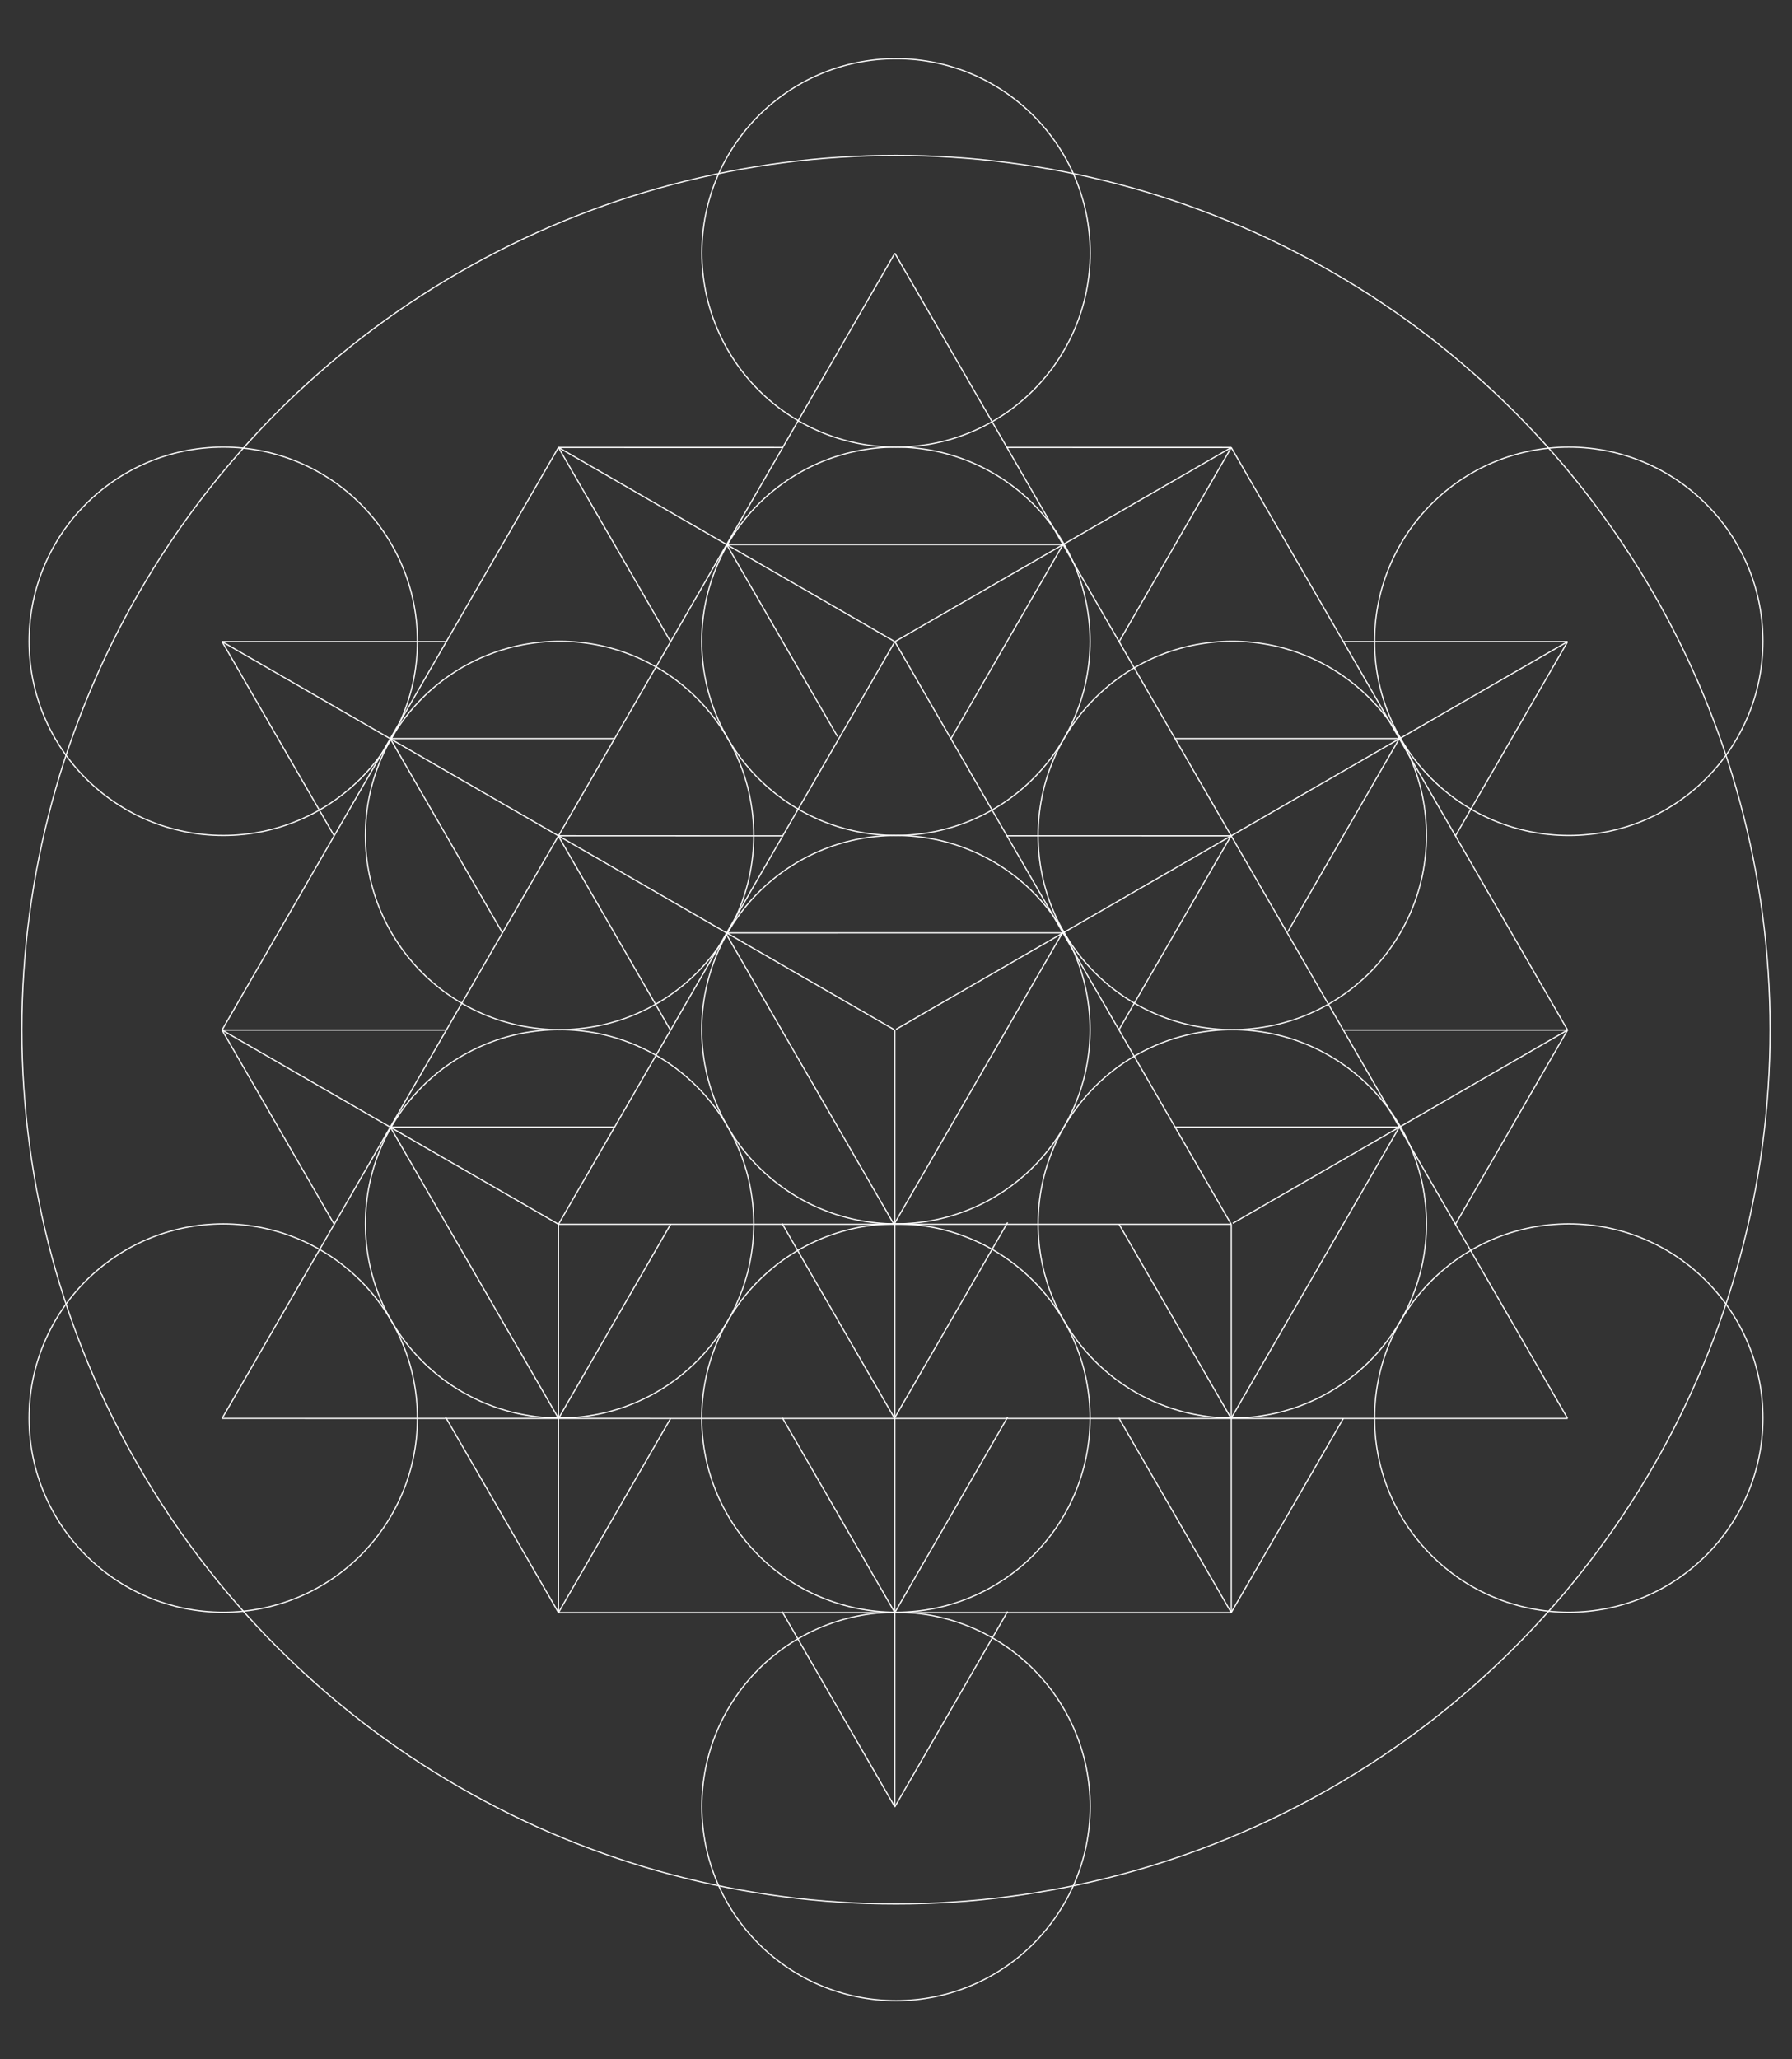 <?xml version="1.0" encoding="utf-8"?>
<!-- Generator: Adobe Illustrator 16.0.0, SVG Export Plug-In . SVG Version: 6.00 Build 0)  -->
<!DOCTYPE svg PUBLIC "-//W3C//DTD SVG 1.1//EN" "http://www.w3.org/Graphics/SVG/1.1/DTD/svg11.dtd">
<svg version="1.1" id="Layer_1" xmlns="http://www.w3.org/2000/svg" xmlns:xlink="http://www.w3.org/1999/xlink" x="0px" y="0px"
	 width="1490px" height="1712px" viewBox="88 138.5 1490 1712" enable-background="new 88 138.5 1490 1712" xml:space="preserve">
<rect x="88" y="138.5" width="1490" height="1712" fill="#333333" stroke="none"/>
<g id="Tetra3DFullGroup">
	<g id="back" display="none">
		<rect id="image" x="106.202" y="155.776" display="inline" fill="#130E22" width="1453.596" height="1677.447"/>
	</g>
	<g id="fruit">
		<g>
			<path fill="none" stroke="#FFFFFF" d="M994.357,994.521c0,89.154-72.299,161.414-161.393,161.414
				c-89.199,0-161.497-72.252-161.497-161.414c0-89.225,72.296-161.477,161.497-161.477
				C922.062,833.051,994.357,905.303,994.357,994.521z"/>
			<path fill="none" stroke="#FFFFFF" d="M994.357,671.639c0,89.16-72.299,161.414-161.393,161.414
				c-89.199,0-161.497-72.254-161.497-161.414c0-89.218,72.296-161.47,161.497-161.47
				C922.062,510.169,994.357,582.421,994.357,671.639z"/>
			<path fill="none" stroke="#FFFFFF" d="M714.698,833.078c0,89.16-72.294,161.414-161.391,161.414
				c-89.196,0-161.497-72.254-161.497-161.414c0-89.218,72.301-161.47,161.497-161.47
				C642.404,671.608,714.698,743.86,714.698,833.078z"/>
			<path fill="none" stroke="#FFFFFF" d="M714.699,1155.949c0,89.162-72.293,161.414-161.386,161.414
				c-89.2,0-161.496-72.252-161.496-161.414c0-89.219,72.296-161.473,161.496-161.473
				C642.406,994.48,714.699,1066.732,714.699,1155.949z"/>
			<path fill="none" stroke="#FFFFFF" d="M994.357,1317.404c0,89.16-72.299,161.412-161.391,161.412
				c-89.201,0-161.498-72.252-161.498-161.412c0-89.221,72.295-161.479,161.498-161.479
				C922.064,1155.936,994.357,1228.188,994.357,1317.404z"/>
			<path fill="none" stroke="#FFFFFF" d="M1274.068,1155.963c0,89.162-72.295,161.414-161.391,161.414
				c-89.197,0-161.494-72.252-161.494-161.414c0-89.219,72.297-161.471,161.494-161.471
				C1201.773,994.492,1274.068,1066.744,1274.068,1155.963z"/>
			<path fill="none" stroke="#FFFFFF" d="M1274.056,833.078c0,89.161-72.293,161.414-161.387,161.414
				c-89.201,0-161.498-72.253-161.498-161.414c0-89.218,72.299-161.469,161.498-161.469
				C1201.763,671.609,1274.056,743.86,1274.056,833.078z"/>
			<path fill="none" stroke="#FFFFFF" d="M994.462,348.757c0,89.161-72.295,161.414-161.388,161.414
				c-89.2,0-161.496-72.253-161.496-161.414c0-89.219,72.295-161.47,161.496-161.47
				C922.167,187.287,994.462,259.538,994.462,348.757z"/>
			<path fill="none" stroke="#FFFFFF" d="M435.079,671.65c0,89.16-72.294,161.414-161.386,161.414
				c-89.201,0-161.5-72.254-161.5-161.414c0-89.226,72.296-161.477,161.5-161.477C362.783,510.182,435.079,582.433,435.079,671.65z"
				/>
			<path fill="none" stroke="#FFFFFF" d="M435.067,1317.416c0,89.164-72.294,161.416-161.391,161.416
				c-89.199,0-161.497-72.252-161.497-161.416c0-89.217,72.292-161.467,161.497-161.467
				C362.773,1155.949,435.067,1228.199,435.067,1317.416z"/>
			<path fill="none" stroke="#FFFFFF" d="M1553.822,1317.406c0,89.162-72.297,161.414-161.391,161.414
				c-89.197,0-161.496-72.252-161.496-161.414c0-89.221,72.299-161.471,161.496-161.471
				C1481.527,1155.938,1553.822,1228.188,1553.822,1317.406z"/>
			<path fill="none" stroke="#FFFFFF" d="M1553.81,671.661c0,89.162-72.295,161.414-161.387,161.414
				c-89.201,0-161.498-72.252-161.498-161.414c0-89.218,72.297-161.469,161.498-161.469
				C1481.515,510.192,1553.81,582.443,1553.81,671.661z"/>
			<path fill="none" stroke="#FFFFFF" d="M994.445,1640.297c0,89.162-72.297,161.416-161.395,161.416
				c-89.197,0-161.496-72.254-161.496-161.416c0-89.217,72.298-161.467,161.496-161.467
				C922.148,1478.83,994.445,1551.08,994.445,1640.297z"/>
		</g>
	</g>
	<g id="sixtyFour">
		<g>
			<circle fill="none" stroke="#FFFFFF" cx="833" cy="994.5" r="726.798"/>
			<line fill="none" stroke="#FFFFFF" x1="832.024" y1="1640.564" x2="832.043" y2="994.5"/>
			<line fill="none" stroke="#FFFFFF" x1="833" y1="994.234" x2="1391.421" y2="671.904"/>
			<line fill="none" stroke="#FFFFFF" x1="831.506" y1="994.5" x2="272.666" y2="671.916"/>
			<line fill="none" stroke="#FFFFFF" x1="552.272" y1="1156.193" x2="272.633" y2="994.789"/>
			<line fill="none" stroke="#FFFFFF" x1="832.369" y1="671.748" x2="1111.765" y2="510.5"/>
			<line fill="none" stroke="#FFFFFF" x1="1111.76" y1="1156.244" x2="1111.755" y2="1479.115"/>
			<line fill="none" stroke="#FFFFFF" x1="552.36" y1="1479.126" x2="552.354" y2="1156.217"/>
			<line fill="none" stroke="#FFFFFF" x1="552.346" y1="510.465" x2="832.137" y2="671.971"/>
			<line fill="none" stroke="#FFFFFF" x1="1391.385" y1="994.789" x2="1113.039" y2="1155.469"/>
			<line fill="none" stroke="#FFFFFF" x1="1298.091" y1="1156.375" x2="1391.385" y2="994.789"/>
			<line fill="none" stroke="#FFFFFF" x1="1111.75" y1="1479.115" x2="1205.058" y2="1317.505"/>
			<line fill="none" stroke="#FFFFFF" x1="1391.385" y1="994.789" x2="1111.765" y2="510.5"/>
			<line fill="none" stroke="#FFFFFF" x1="739.121" y1="510.488" x2="552.346" y2="510.477"/>
			<line fill="none" stroke="#FFFFFF" x1="1111.765" y1="510.488" x2="925.182" y2="510.477"/>
			<line fill="none" stroke="#FFFFFF" x1="552.346" y1="510.465" x2="272.633" y2="994.789"/>
			<line fill="none" stroke="#FFFFFF" x1="272.633" y1="994.789" x2="366.157" y2="1156.721"/>
			<line fill="none" stroke="#FFFFFF" x1="458.526" y1="1316.646" x2="552.369" y2="1479.126"/>
			<line fill="none" stroke="#FFFFFF" x1="552.369" y1="1479.126" x2="1111.75" y2="1479.115"/>
			<line fill="none" stroke="#FFFFFF" x1="459.651" y1="671.91" x2="272.666" y2="671.912"/>
			<line fill="none" stroke="#FFFFFF" x1="1391.421" y1="671.91" x2="1204.418" y2="671.912"/>
			<line fill="none" stroke="#FFFFFF" x1="272.677" y1="1317.661" x2="1391.401" y2="1317.691"/>
			<line fill="none" stroke="#FFFFFF" x1="459.182" y1="994.789" x2="272.633" y2="994.789"/>
			<line fill="none" stroke="#FFFFFF" x1="1391.385" y1="994.789" x2="1205.134" y2="994.789"/>
			<line fill="none" stroke="#FFFFFF" x1="552.112" y1="1156.254" x2="1111.992" y2="1156.244"/>
			<line fill="none" stroke="#FFFFFF" x1="412.547" y1="1075.52" x2="598.338" y2="1075.518"/>
			<line fill="none" stroke="#FFFFFF" x1="1064.957" y1="1075.52" x2="1251.55" y2="1075.518"/>
			<line fill="none" stroke="#FFFFFF" x1="691.34" y1="914.094" x2="971.346" y2="914.084"/>
			<line fill="none" stroke="#FFFFFF" x1="552.093" y1="833.314" x2="739.121" y2="833.387"/>
			<line fill="none" stroke="#FFFFFF" x1="925.182" y1="833.344" x2="1112.21" y2="833.359"/>
			<line fill="none" stroke="#FFFFFF" x1="692.205" y1="591.188" x2="971.963" y2="591.188"/>
			<line fill="none" stroke="#FFFFFF" x1="1251.482" y1="1075.479" x2="1111.645" y2="1317.688"/>
			<line fill="none" stroke="#FFFFFF" x1="1158.768" y1="913.16" x2="1251.499" y2="752.529"/>
			<line fill="none" stroke="#FFFFFF" x1="832.559" y1="1478.172" x2="925.803" y2="1316.646"/>
			<line fill="none" stroke="#FFFFFF" x1="552.389" y1="1317.735" x2="645.635" y2="1156.223"/>
			<line fill="none" stroke="#FFFFFF" x1="878.5" y1="752.896" x2="971.91" y2="591.1"/>
			<line fill="none" stroke="#FFFFFF" x1="552.303" y1="1156.365" x2="832.086" y2="671.854"/>
			<line fill="none" stroke="#FFFFFF" x1="925.802" y1="1478.179" x2="832.024" y2="1640.564"/>
			<line fill="none" stroke="#FFFFFF" x1="1391.421" y1="671.904" x2="1298.166" y2="833.387"/>
			<line fill="none" stroke="#FFFFFF" x1="272.677" y1="1317.661" x2="832.043" y2="349.043"/>
			<line fill="none" stroke="#FFFFFF" x1="552.369" y1="1479.126" x2="645.42" y2="1318.003"/>
			<line fill="none" stroke="#FFFFFF" x1="1018.419" y1="672.135" x2="1111.765" y2="510.5"/>
			<line fill="none" stroke="#FFFFFF" x1="505.825" y1="914.094" x2="412.539" y2="752.535"/>
			<line fill="none" stroke="#FFFFFF" x1="832.069" y1="1479.163" x2="738.512" y2="1317.14"/>
			<line fill="none" stroke="#FFFFFF" x1="1111.764" y1="1156.375" x2="832.037" y2="671.883"/>
			<line fill="none" stroke="#FFFFFF" x1="784.35" y1="750.758" x2="692.213" y2="591.182"/>
			<line fill="none" stroke="#FFFFFF" x1="1111.682" y1="1317.712" x2="1018.419" y2="1156.186"/>
			<line fill="none" stroke="#FFFFFF" x1="552.418" y1="1317.686" x2="412.537" y2="1075.409"/>
			<line fill="none" stroke="#FFFFFF" x1="645.694" y1="672.104" x2="552.346" y2="510.465"/>
			<line fill="none" stroke="#FFFFFF" x1="1111.75" y1="1479.115" x2="1018.252" y2="1317.217"/>
			<line fill="none" stroke="#FFFFFF" x1="365.907" y1="833.387" x2="272.666" y2="671.916"/>
			<line fill="none" stroke="#FFFFFF" x1="832.024" y1="1640.564" x2="738.252" y2="1478.179"/>
			<line fill="none" stroke="#FFFFFF" x1="832.043" y1="349.043" x2="1391.401" y2="1317.691"/>
			<line fill="none" stroke="#FFFFFF" x1="925.802" y1="1154.774" x2="831.752" y2="1317.505"/>
			<line fill="none" stroke="#FFFFFF" x1="1111.641" y1="833.227" x2="1018.252" y2="994.813"/>
			<line fill="none" stroke="#FFFFFF" x1="645.42" y1="994.813" x2="552.112" y2="833.223"/>
			<line fill="none" stroke="#FFFFFF" x1="831.752" y1="1317.505" x2="738.252" y2="1155.579"/>
			<line fill="none" stroke="#FFFFFF" x1="831.343" y1="1156.375" x2="971.346" y2="914.084"/>
			<line fill="none" stroke="#FFFFFF" x1="831.343" y1="1156.375" x2="691.34" y2="914.094"/>
			<line fill="none" stroke="#FFFFFF" x1="1251.499" y1="752.529" x2="1064.948" y2="752.529"/>
			<line fill="none" stroke="#FFFFFF" x1="412.539" y1="752.535" x2="599.031" y2="752.535"/>
		</g>
	</g>
	<g id="hexagon">
		<polygon fill="#FFFFFF" fill-opacity="0" stroke="#FFE86D" stroke-miterlimit="10" stroke-opacity="0" points="106.567,575.57 
			833,155.776 1559.434,575.57 1559.434,1414.294 833,1833.224 106.567,1414.294 		"/>
	</g>
</g>
</svg>
